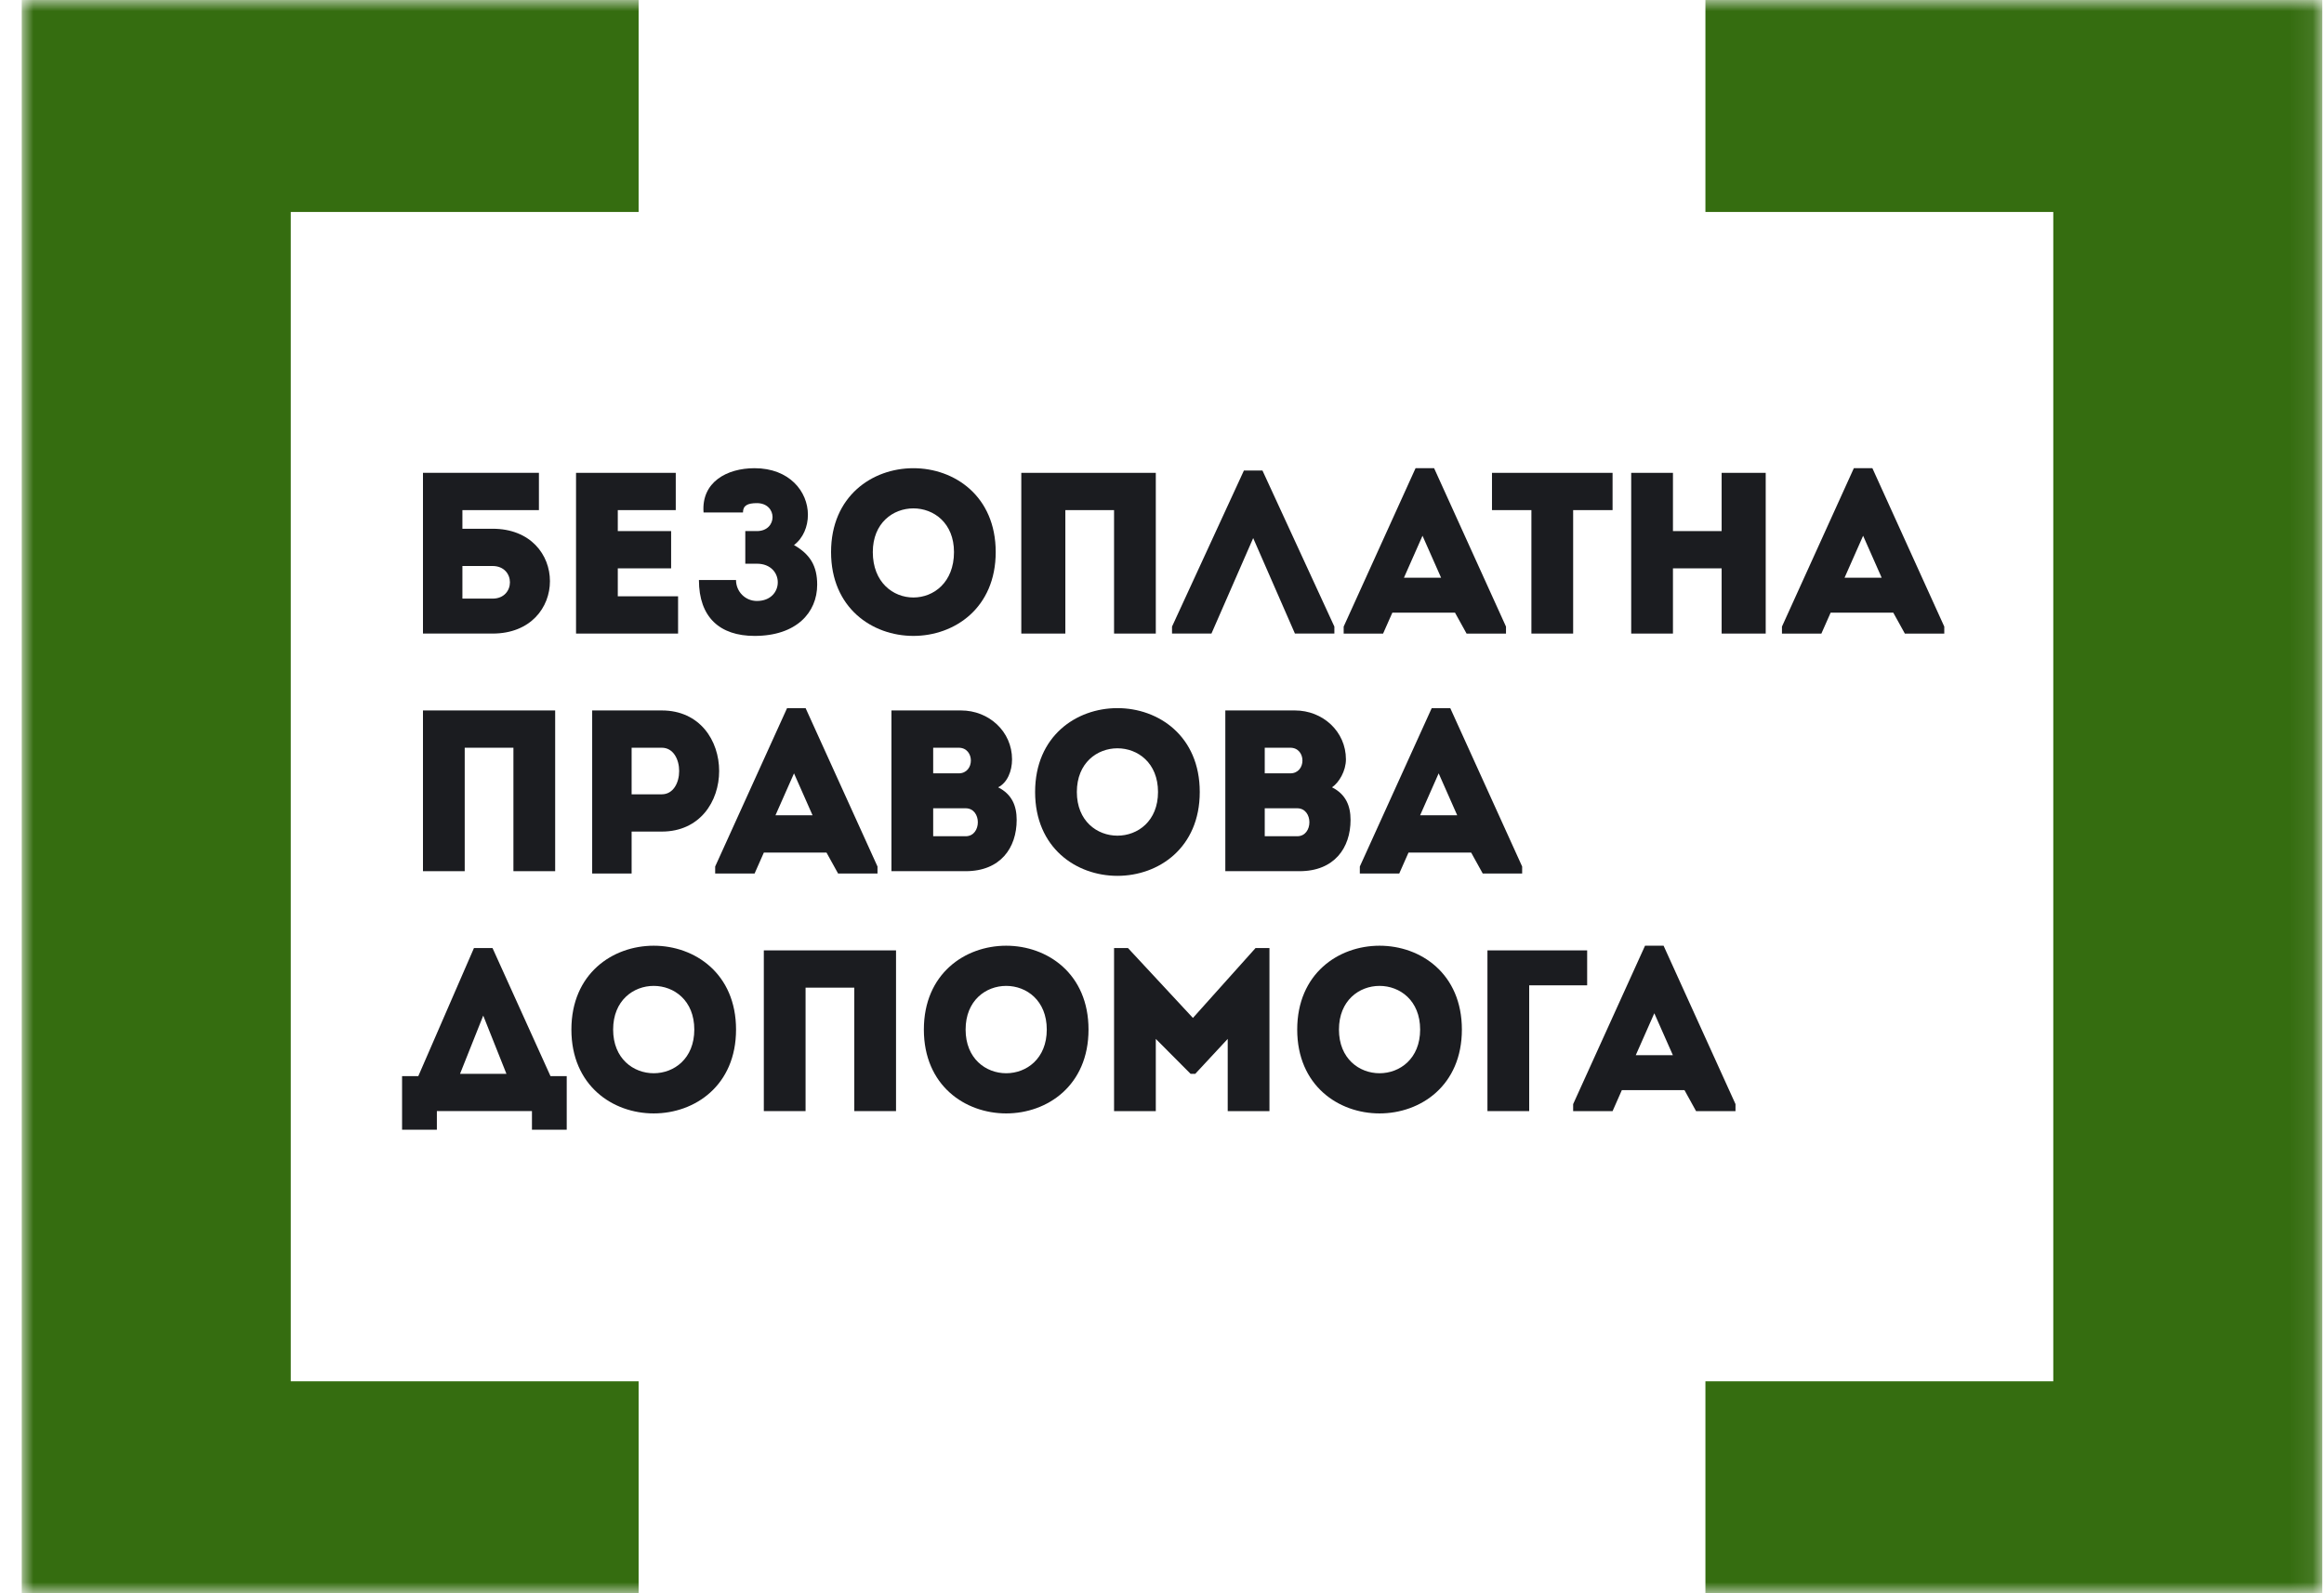 <svg width="105" height="72" viewBox="0 0 105 72" fill="none" xmlns="http://www.w3.org/2000/svg">
<g clip-path="url(#clip0_468_764)">
<mask id="mask0_468_764" style="mask-type:luminance" maskUnits="userSpaceOnUse" x="0" y="0" width="105" height="72">
<path d="M104.922 0H0.982V72H104.922V0Z" fill="white"/>
</mask>
<g mask="url(#mask0_468_764)">
<path d="M28.853 62.421H13.137V9.579H28.853V0H0.982V72H28.853V62.421Z" fill="#356D10"/>
<path d="M77.052 0V9.579H92.769V62.421H77.052V72H104.923V0H77.052Z" fill="#356D10"/>
<path d="M22.254 23.894C25.711 23.894 25.711 28.631 22.254 28.631H19.11V21.368H24.349V23.052H20.892V23.894H22.254ZM20.892 25.578V27.052H22.254C23.301 27.052 23.301 25.578 22.254 25.578H20.892Z" fill="#1B1C20"/>
<path d="M30.531 23.052H27.912V24H30.322V25.684H27.912V26.947H30.636V28.631H26.026V21.368H30.531V23.052Z" fill="#1B1C20"/>
<path d="M31.787 23.158C31.682 21.789 32.835 21.158 34.092 21.158C35.664 21.158 36.502 22.21 36.502 23.263C36.502 23.789 36.293 24.316 35.873 24.631C36.607 25.052 36.921 25.579 36.921 26.421C36.921 27.684 35.978 28.737 34.092 28.737C32.521 28.737 31.578 27.895 31.578 26.21H33.254C33.254 26.737 33.673 27.158 34.197 27.158C35.455 27.158 35.455 25.474 34.197 25.474H33.673V24H34.197C35.14 24 35.14 22.737 34.197 22.737C33.778 22.737 33.568 22.842 33.568 23.158H31.787Z" fill="#1B1C20"/>
<path d="M37.548 24.948C37.548 19.895 44.987 19.895 44.987 24.948C44.987 30 37.548 30 37.548 24.948ZM43.102 24.948C43.102 22.316 39.434 22.316 39.434 24.948C39.434 27.685 43.102 27.685 43.102 24.948Z" fill="#1B1C20"/>
<path d="M52.22 28.631H50.334V23.052H48.133V28.631H46.143V21.368H52.22V28.631Z" fill="#1B1C20"/>
<path d="M54.734 28.631H52.953V28.316L56.201 21.263H57.039L60.288 28.316V28.631H58.506L56.62 24.316L54.734 28.631Z" fill="#1B1C20"/>
<path d="M65.737 27.685H62.908L62.489 28.632H60.708V28.316L63.956 21.158H64.794L68.042 28.316V28.632H66.261L65.737 27.685ZM64.27 24.211L63.432 26.106H65.109L64.27 24.211Z" fill="#1B1C20"/>
<path d="M67.409 23.052V21.368H72.857V23.052H71.076V28.631H69.19V23.052H67.409Z" fill="#1B1C20"/>
<path d="M79.776 28.631H77.785V25.684H75.585V28.631H73.699V21.368H75.585V24H77.785V21.368H79.776V28.631Z" fill="#1B1C20"/>
<path d="M85.539 27.685H82.71L82.291 28.632H80.51V28.316L83.758 21.158H84.596L87.844 28.316V28.632H86.063L85.539 27.685ZM84.177 24.211L83.339 26.106H85.015L84.177 24.211Z" fill="#1B1C20"/>
<path d="M25.083 39.369H23.197V33.79H20.996V39.369H19.11V32.105H25.083V39.369Z" fill="#1B1C20"/>
<path d="M26.755 39.369V32.105H29.899C33.356 32.105 33.356 37.579 29.899 37.579H28.537V39.474H26.755V39.369ZM29.899 33.79C29.48 33.79 28.956 33.79 28.537 33.79V35.895H29.899C30.947 35.895 30.947 33.79 29.899 33.79Z" fill="#1B1C20"/>
<path d="M37.341 38.527H34.512L34.093 39.474H32.312V39.158L35.56 32.001H36.398L39.646 39.158V39.474H37.865L37.341 38.527ZM35.874 34.948L35.036 36.843H36.712L35.874 34.948Z" fill="#1B1C20"/>
<path d="M45.096 35.579C45.725 35.895 45.934 36.421 45.934 37.053C45.934 38.316 45.201 39.369 43.629 39.369H40.276V32.105H43.42C44.677 32.105 45.725 33.053 45.725 34.316C45.725 34.842 45.515 35.369 45.096 35.579ZM42.162 33.79V34.948H43.315C44.048 34.948 44.048 33.79 43.315 33.79H42.162ZM42.162 36.526V37.79H43.629C44.363 37.79 44.363 36.526 43.629 36.526H42.162Z" fill="#1B1C20"/>
<path d="M46.767 35.79C46.767 30.737 54.206 30.737 54.206 35.79C54.206 40.843 46.767 40.843 46.767 35.79ZM52.32 35.79C52.32 33.158 48.653 33.158 48.653 35.79C48.653 38.422 52.32 38.422 52.32 35.79Z" fill="#1B1C20"/>
<path d="M60.181 35.579C60.81 35.895 61.019 36.421 61.019 37.053C61.019 38.316 60.286 39.369 58.714 39.369H55.361V32.105H58.505C59.762 32.105 60.81 33.053 60.81 34.316C60.81 34.842 60.495 35.369 60.181 35.579ZM57.142 33.79V34.948H58.295C59.029 34.948 59.029 33.79 58.295 33.79H57.142ZM57.142 36.526V37.79H58.609C59.343 37.79 59.343 36.526 58.609 36.526H57.142Z" fill="#1B1C20"/>
<path d="M66.467 38.527H63.638L63.219 39.474H61.438V39.158L64.686 32.001H65.524L68.772 39.158V39.474H66.991L66.467 38.527ZM65 34.948L64.162 36.843H65.838L65 34.948Z" fill="#1B1C20"/>
<path d="M19.738 51.052H18.166V48.631H18.899L21.414 42.842H22.252L24.872 48.631H25.605V51.052H24.034V50.21H19.738V51.052ZM20.785 48.526H22.881L21.833 45.895L20.785 48.526Z" fill="#1B1C20"/>
<path d="M25.816 46.526C25.816 41.474 33.255 41.474 33.255 46.526C33.255 51.579 25.816 51.579 25.816 46.526ZM31.369 46.526C31.369 43.895 27.702 43.895 27.702 46.526C27.702 49.158 31.369 49.158 31.369 46.526Z" fill="#1B1C20"/>
<path d="M40.483 50.211H38.597V44.632H36.396V50.211H34.51V42.948H40.483V50.211Z" fill="#1B1C20"/>
<path d="M41.741 46.526C41.741 41.474 49.18 41.474 49.18 46.526C49.18 51.579 41.741 51.579 41.741 46.526ZM47.294 46.526C47.294 43.895 43.627 43.895 43.627 46.526C43.627 49.158 47.294 49.158 47.294 46.526Z" fill="#1B1C20"/>
<path d="M56.726 42.843H57.355V50.212H55.469V46.948L54.002 48.527H53.792L52.22 46.948V50.212H50.334V42.843H50.963L53.897 46.001L56.726 42.843Z" fill="#1B1C20"/>
<path d="M58.609 46.526C58.609 41.474 66.049 41.474 66.049 46.526C66.049 51.579 58.609 51.579 58.609 46.526ZM64.163 46.526C64.163 43.895 60.495 43.895 60.495 46.526C60.495 49.158 64.163 49.158 64.163 46.526Z" fill="#1B1C20"/>
<path d="M69.09 50.211H67.204V42.948H71.709V44.527H69.09V50.211Z" fill="#1B1C20"/>
<path d="M76.106 49.263H73.276L72.858 50.211H71.076V49.895L74.324 42.737H75.162L78.411 49.895V50.211H76.629L76.106 49.263ZM74.743 45.789L73.905 47.684H75.582L74.743 45.789Z" fill="#1B1C20"/>
</g>
</g>
<defs>
<clipPath id="clip0_468_764">
<rect width="105" height="72" fill="white"/>
</clipPath>
</defs>
</svg>
